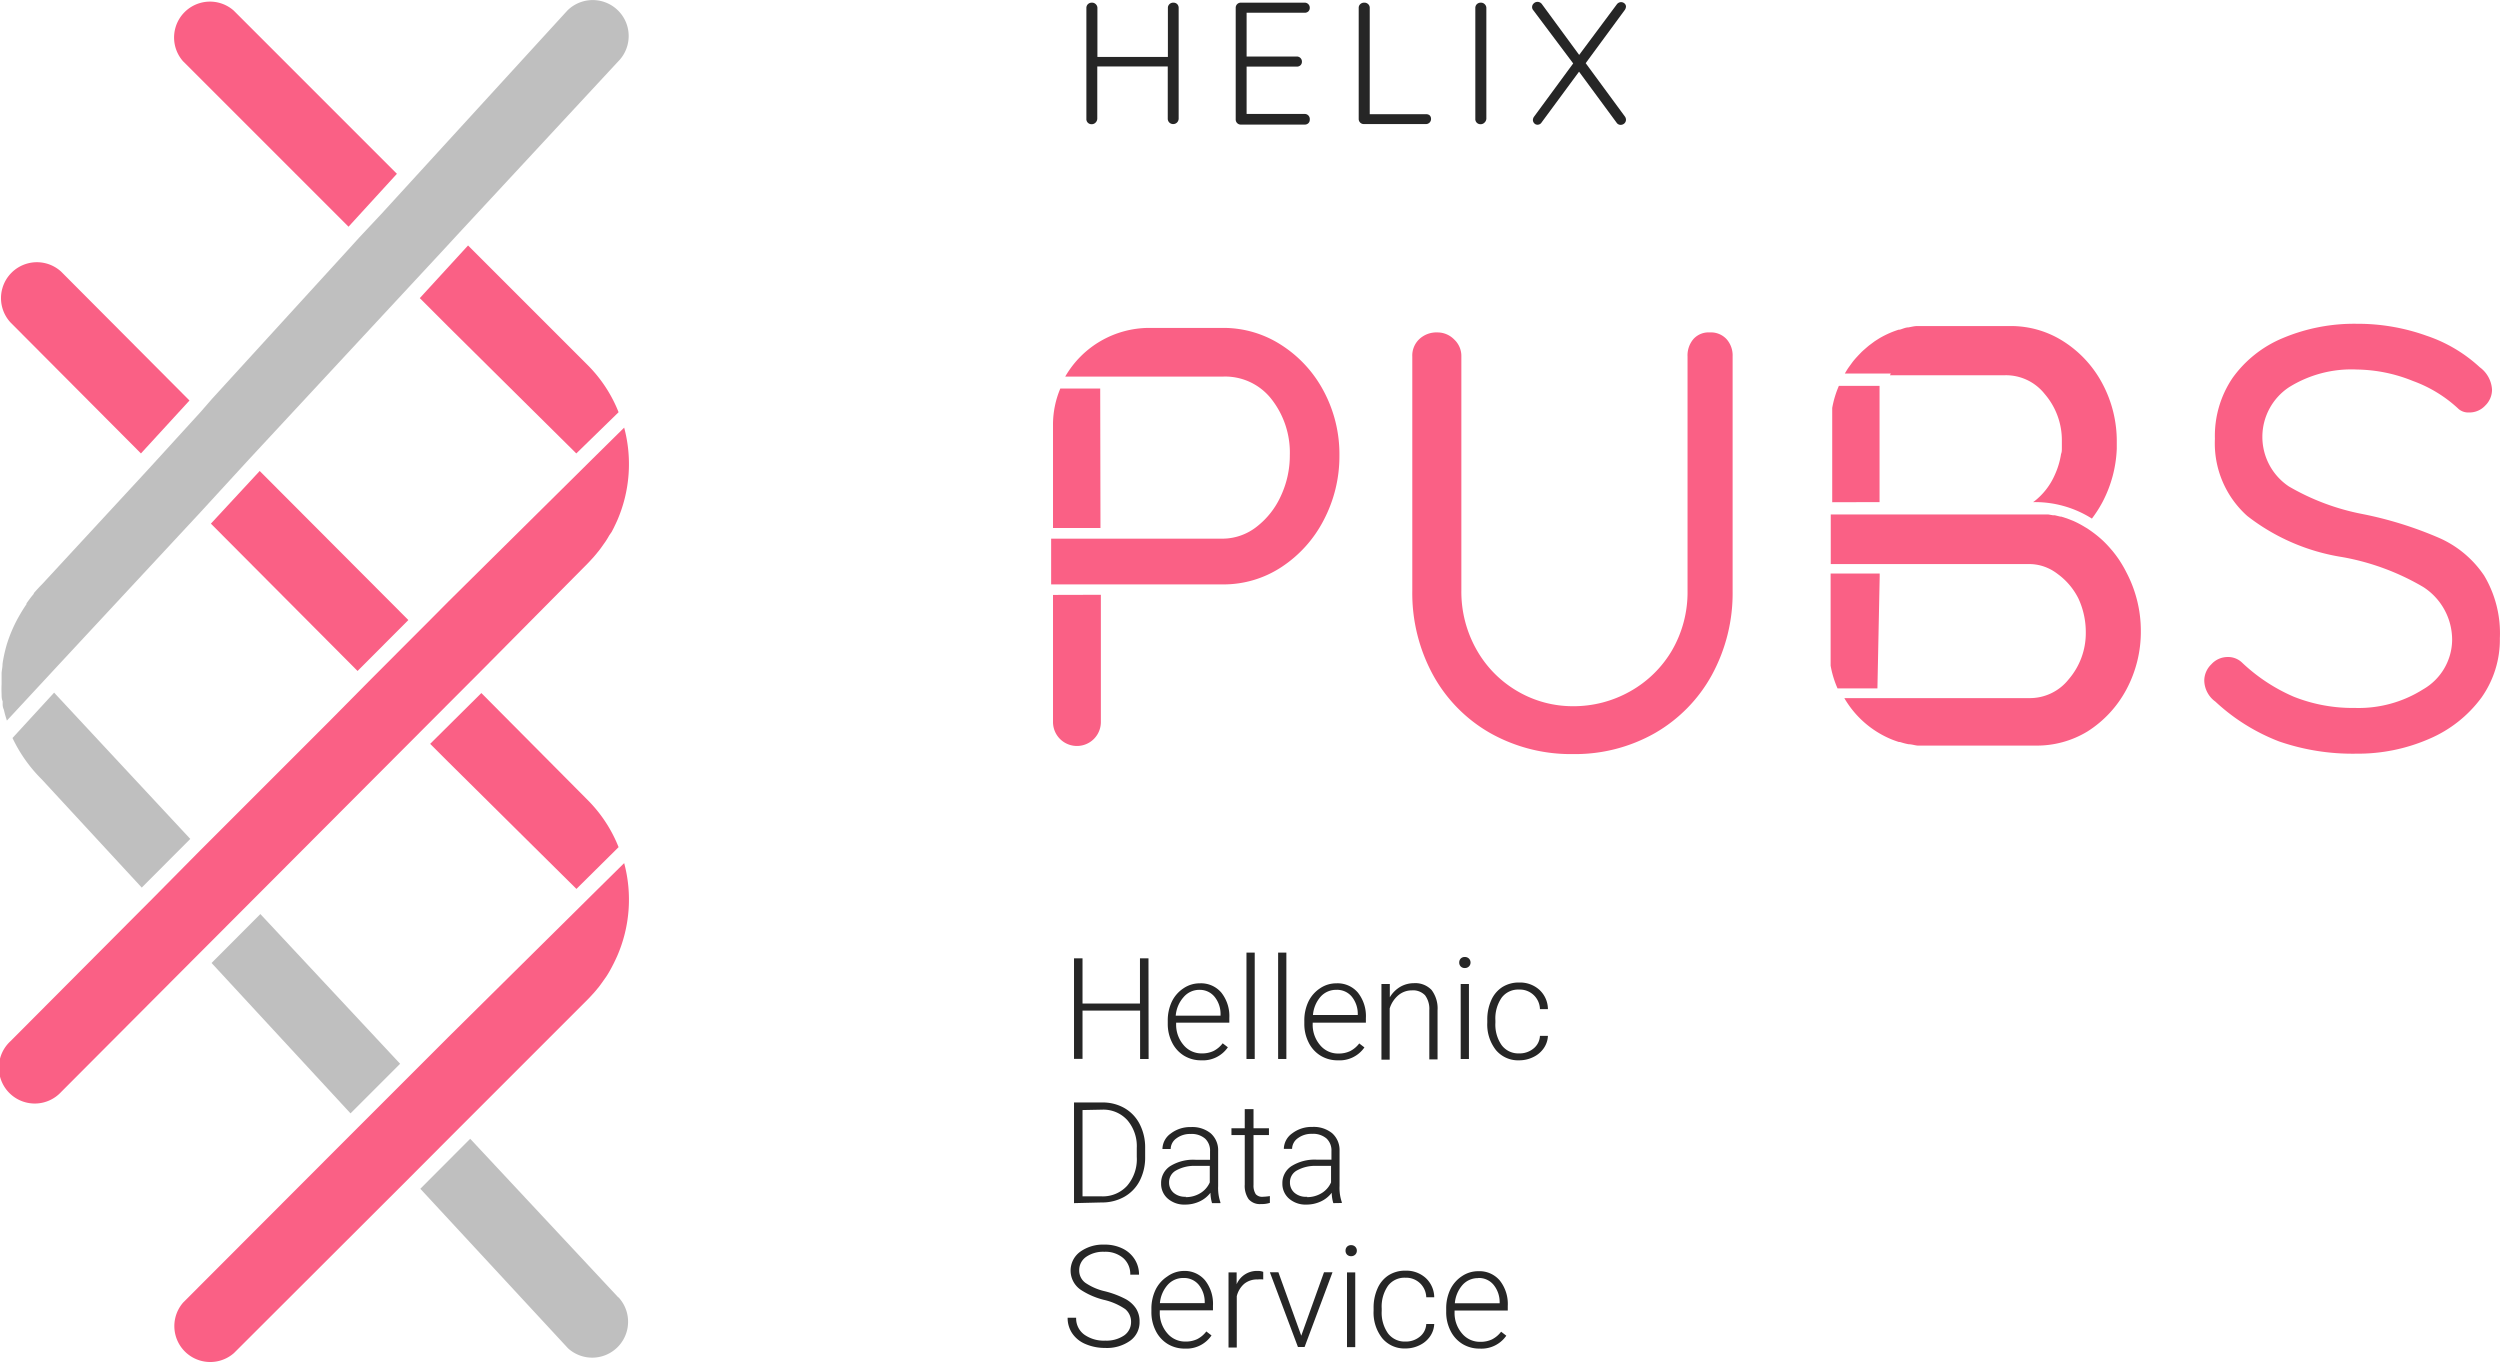 <svg xmlns="http://www.w3.org/2000/svg" viewBox="0 0 188.01 102.55"><defs><style>.cls-1{fill:#fa6085;}.cls-2{fill:#262626;}.cls-3{fill:#bfbfbf;}</style></defs><title>Pubs-logo</title><g id="Layer_2" data-name="Layer 2"><g id="back"><path class="cls-1" d="M142.13,28.22l8.64,0a3.72,3.72,0,0,1,3,1.41,5.32,5.32,0,0,1,1.29,3.53c0,.18,0,.35,0,.53s0,.3-.06.45a5.94,5.94,0,0,1-.47,1.57A5.1,5.1,0,0,1,153,37.69l-.1.07h.1A8,8,0,0,1,157.32,39a9.22,9.22,0,0,0,.8-1.25,9.38,9.38,0,0,0,1.07-4c0-.16,0-.31,0-.47a9.2,9.2,0,0,0-1.08-4.43,8.44,8.44,0,0,0-2.92-3.17,7.32,7.32,0,0,0-4-1.16H145c-.22,0-.45,0-.67,0h-.14c-.22,0-.44.06-.66.1h0c-.22,0-.44.11-.65.17l-.08,0c-.22.07-.44.15-.65.24h0a7.36,7.36,0,0,0-.83.42l-.33.21h0l0,0h0l-.43.32-.12.1-.3.26-.13.12-.27.28-.11.12c-.12.13-.24.27-.35.42h0l-.29.4q-.13.2-.25.41h3.46Z"/><path class="cls-1" d="M141.35,37.76l0-8.74h-3.06a7.47,7.47,0,0,0-.5,1.66l0,.26,0,.27c0,.27,0,.5,0,.72v5.84Z"/><path class="cls-1" d="M128.58,25a1.53,1.53,0,0,0-1.22.49,1.89,1.89,0,0,0-.45,1.32V44.43a8.72,8.72,0,0,1-1.18,4.5A8.41,8.41,0,0,1,122.58,52a8.64,8.64,0,0,1-4.28,1.11A8.21,8.21,0,0,1,114.15,52a8.33,8.33,0,0,1-3.09-3.11,8.85,8.85,0,0,1-1.16-4.49V26.8a1.69,1.69,0,0,0-.54-1.27A1.75,1.75,0,0,0,108.1,25a1.88,1.88,0,0,0-1.37.51,1.7,1.7,0,0,0-.52,1.3V44.43a12.86,12.86,0,0,0,1.56,6.33,11.25,11.25,0,0,0,4.3,4.37,12.37,12.37,0,0,0,6.23,1.58,12.15,12.15,0,0,0,6.16-1.58,11.31,11.31,0,0,0,4.28-4.37,12.86,12.86,0,0,0,1.56-6.33V26.8a1.84,1.84,0,0,0-.47-1.31A1.6,1.6,0,0,0,128.58,25Z"/><path class="cls-1" d="M96.32,25.92A8,8,0,0,0,92,24.66l-5.58,0a7.31,7.31,0,0,0-6.31,3.66l1.54,0,.57,0,9.78,0a4.42,4.42,0,0,1,3.6,1.67A6.52,6.52,0,0,1,97,34.23a7.19,7.19,0,0,1-.67,3.06,6.09,6.09,0,0,1-1.82,2.32,4.18,4.18,0,0,1-2.57.9H79.05v3.44H92a7.91,7.91,0,0,0,4.35-1.29,9.32,9.32,0,0,0,3.19-3.53,10.34,10.34,0,0,0,1.19-4.89,10.06,10.06,0,0,0-1.19-4.84A9.24,9.24,0,0,0,96.32,25.92Z"/><path class="cls-1" d="M79.19,44.74V54.3a1.8,1.8,0,1,0,3.6,0V52.41l0-7.68Z"/><path class="cls-1" d="M82.74,29.22h-3A7,7,0,0,0,79.19,32v7.71h3.57Z"/><path class="cls-1" d="M183.47,40.47a28.44,28.44,0,0,0-5.79-1.81,17.54,17.54,0,0,1-5.55-2.08,4.48,4.48,0,0,1,0-7.45,8.86,8.86,0,0,1,5.13-1.34,11.57,11.57,0,0,1,4.2.86,10,10,0,0,1,3.45,2.12,1.13,1.13,0,0,0,.78.25,1.61,1.61,0,0,0,1.21-.52,1.66,1.66,0,0,0,.51-1.2,2.24,2.24,0,0,0-.92-1.68,11.07,11.07,0,0,0-4-2.37,15.31,15.31,0,0,0-5.25-.9,13.81,13.81,0,0,0-5.55,1.07,8.8,8.8,0,0,0-3.79,3A7.77,7.77,0,0,0,166.57,33,7.32,7.32,0,0,0,169,38.8a15.54,15.54,0,0,0,7.12,3.09,18.33,18.33,0,0,1,6.11,2.25,4.72,4.72,0,0,1,2.18,4,4.33,4.33,0,0,1-2.18,3.7,9.07,9.07,0,0,1-5.12,1.4,12,12,0,0,1-4.6-.84,13.26,13.26,0,0,1-3.92-2.59,1.51,1.51,0,0,0-1.06-.4,1.65,1.65,0,0,0-1.23.55,1.71,1.71,0,0,0-.53,1.22,2,2,0,0,0,.83,1.58,14.84,14.84,0,0,0,4.8,3,16.92,16.92,0,0,0,5.8.92,13.42,13.42,0,0,0,5.5-1.12,9.5,9.5,0,0,0,3.91-3.09A7.54,7.54,0,0,0,188,48a8.47,8.47,0,0,0-1.18-4.71A7.92,7.92,0,0,0,183.47,40.47Z"/><path class="cls-1" d="M159.43,42.2l-.07-.11q-.24-.35-.51-.68l-.08-.09a8.37,8.37,0,0,0-.59-.63h0a8.17,8.17,0,0,0-.7-.59h0c-.16-.12-.33-.24-.51-.36l-.17-.1h0a7.51,7.51,0,0,0-.89-.47h0l-.46-.18h0l-.44-.14-.07,0-.41-.1-.14,0-.35-.06-.24,0-.26,0-.52,0H137.68v3.73H152.6a3.41,3.41,0,0,1,1.26.24,3.73,3.73,0,0,1,.46.22h0a3.9,3.9,0,0,1,.43.29A5.1,5.1,0,0,1,156.3,45a6,6,0,0,1,.56,2.56,5.32,5.32,0,0,1-1.29,3.53,3.72,3.72,0,0,1-3,1.41l-11.21,0h-2.66a7.35,7.35,0,0,0,3.45,3.06h0c.21.09.43.17.65.24l.08,0c.22.07.43.13.66.17h0c.22,0,.44.08.66.1h.14c.22,0,.44,0,.67,0h8A7.32,7.32,0,0,0,157,55a8.44,8.44,0,0,0,2.92-3.16A9.21,9.21,0,0,0,161,47.44,9.45,9.45,0,0,0,159.89,43C159.74,42.7,159.59,42.45,159.43,42.2Z"/><path class="cls-1" d="M141.36,43.35c0-.07,0-.14,0-.22v0h-3.69v5.68c0,.21,0,.44,0,.71,0,.09,0,.19,0,.28l0,.26a7.46,7.46,0,0,0,.52,1.71h3Z"/><path class="cls-2" d="M86.38,79.64h-.64V76H81.41v3.63h-.64V72.07h.64v3.4h4.32v-3.4h.64Z"/><path class="cls-2" d="M90.34,79.74a2.44,2.44,0,0,1-1.3-.35,2.41,2.41,0,0,1-.9-1A3.07,3.07,0,0,1,87.82,77v-.22a3.31,3.31,0,0,1,.31-1.46,2.5,2.5,0,0,1,.88-1,2.16,2.16,0,0,1,1.22-.37,2,2,0,0,1,1.62.7,2.84,2.84,0,0,1,.6,1.91v.35h-4V77A2.35,2.35,0,0,0,89,78.58a1.74,1.74,0,0,0,1.38.64,2,2,0,0,0,.88-.18,2,2,0,0,0,.69-.58l.39.3A2.27,2.27,0,0,1,90.34,79.74Zm-.11-5.3A1.55,1.55,0,0,0,89,75a2.38,2.38,0,0,0-.58,1.38h3.37v-.07A2.06,2.06,0,0,0,91.37,75,1.43,1.43,0,0,0,90.22,74.44Z"/><path class="cls-2" d="M94.36,79.64h-.62v-8h.62Z"/><path class="cls-2" d="M96.74,79.64h-.62v-8h.62Z"/><path class="cls-2" d="M100.61,79.74a2.44,2.44,0,0,1-1.3-.35,2.41,2.41,0,0,1-.9-1A3.07,3.07,0,0,1,98.09,77v-.22a3.31,3.31,0,0,1,.31-1.46,2.5,2.5,0,0,1,.88-1,2.16,2.16,0,0,1,1.22-.37,2,2,0,0,1,1.62.7,2.84,2.84,0,0,1,.6,1.91v.35h-4V77a2.35,2.35,0,0,0,.55,1.59,1.74,1.74,0,0,0,1.38.64,2,2,0,0,0,.88-.18,2,2,0,0,0,.69-.58l.39.3A2.27,2.27,0,0,1,100.61,79.74Zm-.11-5.3a1.55,1.55,0,0,0-1.18.51,2.38,2.38,0,0,0-.58,1.38h3.37v-.07a2.06,2.06,0,0,0-.46-1.32A1.43,1.43,0,0,0,100.5,74.44Z"/><path class="cls-2" d="M104.52,74l0,1a2.23,2.23,0,0,1,.79-.79,2.05,2.05,0,0,1,1-.27,1.69,1.69,0,0,1,1.35.51,2.3,2.3,0,0,1,.45,1.53v3.69h-.62v-3.7a1.72,1.72,0,0,0-.32-1.12,1.25,1.25,0,0,0-1-.37,1.57,1.57,0,0,0-1,.36,2.12,2.12,0,0,0-.66,1v3.85h-.62V74Z"/><path class="cls-2" d="M109.74,72.39a.42.42,0,0,1,.11-.3.41.41,0,0,1,.31-.12.42.42,0,0,1,.31.12.41.41,0,0,1,.12.3.4.4,0,0,1-.12.29.42.42,0,0,1-.31.12.41.41,0,0,1-.31-.12A.41.41,0,0,1,109.74,72.39Zm.73,7.25h-.62V74h.62Z"/><path class="cls-2" d="M114.24,79.22a1.64,1.64,0,0,0,1.09-.37,1.29,1.29,0,0,0,.48-.95h.6a1.76,1.76,0,0,1-.32.94,2,2,0,0,1-.79.66,2.37,2.37,0,0,1-1.05.24,2.17,2.17,0,0,1-1.75-.77,3.11,3.11,0,0,1-.65-2.07v-.19a3.51,3.51,0,0,1,.29-1.47,2.24,2.24,0,0,1,.83-1,2.3,2.3,0,0,1,1.27-.35,2.17,2.17,0,0,1,1.53.55,2,2,0,0,1,.64,1.45h-.6a1.51,1.51,0,0,0-1.57-1.47,1.55,1.55,0,0,0-1.31.61,2.75,2.75,0,0,0-.47,1.71v.18a2.69,2.69,0,0,0,.47,1.68A1.56,1.56,0,0,0,114.24,79.22Z"/><path class="cls-2" d="M80.77,90.48V82.91h2.12a3.29,3.29,0,0,1,1.67.42,2.93,2.93,0,0,1,1.15,1.21,3.82,3.82,0,0,1,.41,1.8V87a3.82,3.82,0,0,1-.41,1.8A2.92,2.92,0,0,1,84.56,90a3.39,3.39,0,0,1-1.71.43Zm.64-7v6.49h1.43a2.47,2.47,0,0,0,1.92-.79A3.07,3.07,0,0,0,85.49,87v-.67a3,3,0,0,0-.71-2.09,2.43,2.43,0,0,0-1.88-.79Z"/><path class="cls-2" d="M91.15,90.48a2.93,2.93,0,0,1-.12-.78,2.17,2.17,0,0,1-.83.66,2.55,2.55,0,0,1-1.07.23,1.89,1.89,0,0,1-1.31-.45,1.47,1.47,0,0,1-.5-1.14,1.51,1.51,0,0,1,.68-1.3,3.28,3.28,0,0,1,1.91-.48H91v-.64a1.23,1.23,0,0,0-.37-.95,1.54,1.54,0,0,0-1.08-.35,1.7,1.7,0,0,0-1.08.33,1,1,0,0,0-.43.8h-.62a1.45,1.45,0,0,1,.62-1.16,2.4,2.4,0,0,1,1.53-.49,2.19,2.19,0,0,1,1.48.47,1.69,1.69,0,0,1,.56,1.31v2.66a3.3,3.3,0,0,0,.17,1.22v.06Zm-2-.45a2.09,2.09,0,0,0,1.12-.3,1.77,1.77,0,0,0,.71-.81V87.68H89.91a2.79,2.79,0,0,0-1.46.34,1,1,0,0,0-.53.91,1,1,0,0,0,.35.78A1.32,1.32,0,0,0,89.19,90Z"/><path class="cls-2" d="M94.27,83.41v1.44h1.16v.51H94.27v3.75a1.18,1.18,0,0,0,.17.7A.65.65,0,0,0,95,90a3.85,3.85,0,0,0,.5-.05l0,.51a2,2,0,0,1-.67.09,1.11,1.11,0,0,1-.93-.37,1.75,1.75,0,0,1-.29-1.09V85.36h-1v-.51h1V83.41Z"/><path class="cls-2" d="M100.27,90.48a2.93,2.93,0,0,1-.12-.78,2.17,2.17,0,0,1-.83.66,2.55,2.55,0,0,1-1.07.23,1.89,1.89,0,0,1-1.31-.45,1.47,1.47,0,0,1-.5-1.14,1.51,1.51,0,0,1,.68-1.3A3.28,3.28,0,0,1,99,87.21h1.13v-.64a1.23,1.23,0,0,0-.37-.95,1.54,1.54,0,0,0-1.08-.35,1.7,1.7,0,0,0-1.08.33,1,1,0,0,0-.43.8h-.62a1.45,1.45,0,0,1,.62-1.16,2.4,2.4,0,0,1,1.53-.49,2.19,2.19,0,0,1,1.48.47,1.69,1.69,0,0,1,.56,1.31v2.66a3.3,3.3,0,0,0,.17,1.22v.06Zm-2-.45a2.09,2.09,0,0,0,1.12-.3,1.77,1.77,0,0,0,.71-.81V87.68H99a2.79,2.79,0,0,0-1.46.34,1,1,0,0,0-.53.91,1,1,0,0,0,.35.78A1.32,1.32,0,0,0,98.32,90Z"/><path class="cls-2" d="M85.06,99.45a1.23,1.23,0,0,0-.44-1,4.67,4.67,0,0,0-1.62-.7A5.67,5.67,0,0,1,81.28,97a1.75,1.75,0,0,1-.05-2.86,2.94,2.94,0,0,1,1.83-.54,3,3,0,0,1,1.35.29,2.21,2.21,0,0,1,.92.81,2.13,2.13,0,0,1,.33,1.16H85a1.59,1.59,0,0,0-.53-1.25,2.06,2.06,0,0,0-1.42-.47,2.24,2.24,0,0,0-1.38.39,1.21,1.21,0,0,0-.51,1,1.15,1.15,0,0,0,.46.94,4.29,4.29,0,0,0,1.48.64,7,7,0,0,1,1.54.58,2.2,2.2,0,0,1,.79.71,1.79,1.79,0,0,1,.27,1,1.71,1.71,0,0,1-.71,1.43,3,3,0,0,1-1.88.54,3.69,3.69,0,0,1-1.47-.29,2.24,2.24,0,0,1-1-.8,2.06,2.06,0,0,1-.35-1.18h.64a1.51,1.51,0,0,0,.6,1.26,2.53,2.53,0,0,0,1.59.46,2.36,2.36,0,0,0,1.42-.39A1.22,1.22,0,0,0,85.06,99.45Z"/><path class="cls-2" d="M89.11,101.42a2.44,2.44,0,0,1-1.3-.35,2.41,2.41,0,0,1-.9-1,3.07,3.07,0,0,1-.32-1.42v-.22A3.31,3.31,0,0,1,86.9,97a2.5,2.5,0,0,1,.88-1A2.16,2.16,0,0,1,89,95.58a2,2,0,0,1,1.62.7,2.84,2.84,0,0,1,.6,1.91v.35h-4v.12a2.35,2.35,0,0,0,.55,1.59,1.74,1.74,0,0,0,1.38.64,2,2,0,0,0,.88-.18,2,2,0,0,0,.69-.58l.39.3A2.27,2.27,0,0,1,89.11,101.42ZM89,96.11a1.55,1.55,0,0,0-1.18.51A2.38,2.38,0,0,0,87.23,98H90.6v-.07a2.06,2.06,0,0,0-.46-1.32A1.43,1.43,0,0,0,89,96.11Z"/><path class="cls-2" d="M95,96.22a2.33,2.33,0,0,0-.42,0,1.52,1.52,0,0,0-1,.32,1.78,1.78,0,0,0-.57.94v3.86h-.62V95.69H93v.89a1.65,1.65,0,0,1,1.59-1,1,1,0,0,1,.41.07Z"/><path class="cls-2" d="M97.86,100.45l1.71-4.77h.64l-2.1,5.62h-.5l-2.11-5.62h.64Z"/><path class="cls-2" d="M101.19,94.06a.42.42,0,0,1,.11-.3.41.41,0,0,1,.31-.12.42.42,0,0,1,.31.12.41.41,0,0,1,.12.3.4.4,0,0,1-.12.29.42.42,0,0,1-.31.12.41.41,0,0,1-.31-.12A.41.41,0,0,1,101.19,94.06Zm.73,7.25h-.62V95.69h.62Z"/><path class="cls-2" d="M105.69,100.89a1.64,1.64,0,0,0,1.09-.37,1.29,1.29,0,0,0,.48-.95h.6a1.76,1.76,0,0,1-.32.94,2,2,0,0,1-.79.66,2.37,2.37,0,0,1-1.05.24,2.17,2.17,0,0,1-1.75-.77,3.11,3.11,0,0,1-.65-2.07v-.19a3.51,3.51,0,0,1,.29-1.47,2.24,2.24,0,0,1,.83-1,2.3,2.3,0,0,1,1.27-.35,2.17,2.17,0,0,1,1.53.55,2,2,0,0,1,.64,1.45h-.6a1.51,1.51,0,0,0-1.57-1.47,1.55,1.55,0,0,0-1.31.61,2.75,2.75,0,0,0-.47,1.71v.18a2.69,2.69,0,0,0,.47,1.68A1.56,1.56,0,0,0,105.69,100.89Z"/><path class="cls-2" d="M111.28,101.42a2.44,2.44,0,0,1-1.3-.35,2.41,2.41,0,0,1-.9-1,3.07,3.07,0,0,1-.32-1.42v-.22a3.31,3.31,0,0,1,.31-1.46,2.5,2.5,0,0,1,.88-1,2.16,2.16,0,0,1,1.22-.37,2,2,0,0,1,1.62.7,2.84,2.84,0,0,1,.6,1.91v.35h-4v.12a2.35,2.35,0,0,0,.55,1.59,1.74,1.74,0,0,0,1.38.64,2,2,0,0,0,.88-.18,2,2,0,0,0,.69-.58l.39.3A2.27,2.27,0,0,1,111.28,101.42Zm-.11-5.3a1.55,1.55,0,0,0-1.18.51,2.38,2.38,0,0,0-.58,1.38h3.37v-.07a2.06,2.06,0,0,0-.46-1.32A1.43,1.43,0,0,0,111.16,96.11Z"/><path class="cls-2" d="M88.53.31a.4.4,0,0,1,.11.29V8.93a.43.43,0,0,1-.13.29.4.4,0,0,1-.29.11.4.4,0,0,1-.4-.4V5h-5.3V8.93a.44.44,0,0,1-.13.29.39.39,0,0,1-.29.12.38.38,0,0,1-.4-.4V.6a.39.39,0,0,1,.12-.29.42.42,0,0,1,.3-.11.39.39,0,0,1,.29.12.39.39,0,0,1,.12.29V4.28h5.3V.6a.38.38,0,0,1,.12-.29A.41.41,0,0,1,88.24.2.4.4,0,0,1,88.53.31Z"/><path class="cls-2" d="M98.39,8.68A.39.39,0,0,1,98.5,9a.36.36,0,0,1-.11.27.39.39,0,0,1-.28.1H93.32a.38.38,0,0,1-.39-.39V.59A.38.38,0,0,1,93.32.2h4.79a.38.38,0,0,1,.39.39.36.36,0,0,1-.11.27.39.39,0,0,1-.28.1H93.75V4.25h3.77a.38.38,0,0,1,.39.39.36.36,0,0,1-.11.27.39.39,0,0,1-.28.1H93.75V8.57h4.36A.37.37,0,0,1,98.39,8.68Z"/><path class="cls-2" d="M107.51,8.67a.36.36,0,0,1,.11.27.38.38,0,0,1-.39.39h-4.66a.38.38,0,0,1-.39-.39V.59a.37.37,0,0,1,.12-.28.42.42,0,0,1,.3-.11.4.4,0,0,1,.29.11.37.37,0,0,1,.12.28v8h4.23A.39.39,0,0,1,107.51,8.67Z"/><path class="cls-2" d="M111.64,9.22a.39.39,0,0,1-.29.12.38.38,0,0,1-.4-.4V.6a.39.39,0,0,1,.12-.29.42.42,0,0,1,.3-.11.39.39,0,0,1,.29.12.39.39,0,0,1,.12.29V8.93A.44.44,0,0,1,111.64,9.22Z"/><path class="cls-2" d="M122.19,8.75a.43.43,0,0,1,.09.24.38.38,0,0,1-.12.29.41.41,0,0,1-.28.11.36.36,0,0,1-.31-.17l-2.82-3.83-2.81,3.81a.36.36,0,0,1-.31.18.32.32,0,0,1-.25-.11.36.36,0,0,1-.1-.24.45.45,0,0,1,.09-.26l2.94-4-3-4a.35.35,0,0,1-.09-.24.37.37,0,0,1,.12-.27.4.4,0,0,1,.28-.12.41.41,0,0,1,.33.16l2.81,3.83L121.59.33a.41.41,0,0,1,.31-.17.39.39,0,0,1,.27.1.31.31,0,0,1,.11.24.49.49,0,0,1-.09.25l-2.94,4Z"/><polygon class="cls-1" points="30.71 46.63 19.53 35.42 15.86 39.38 26.89 50.46 30.71 46.63"/><path class="cls-1" d="M14.25,30.12,4.6,20.43A2.7,2.7,0,0,0,.79,24.25L10.6,34.1Z"/><path class="cls-1" d="M29.85,13.07,17.57.79A2.7,2.7,0,0,0,13.76,4.6L26.21,17.05Z"/><path class="cls-1" d="M32.35,55.94l1.34,1.34,9.66,9.57,3.17-3.14a10.46,10.46,0,0,0-2.32-3.54l-8-8.05Z"/><path class="cls-1" d="M31.57,22.42l2.11,2.11,9.66,9.57L46.52,31a10.46,10.46,0,0,0-2.32-3.54l-9-9Z"/><path class="cls-1" d="M34.57,84.79h0l.82-.82,8.83-8.83c.15-.15.29-.31.43-.46l.13-.15.28-.34L45.2,74l.27-.38.1-.14c.11-.16.21-.33.3-.49l.13-.24.15-.29.13-.27.13-.28a10.64,10.64,0,0,0,.53-7h0l-2.36,2.33-1.22,1.21h0L33.71,78l-2,2h0l-.82.82h0l-3.73,3.73h0l-.82.82L13.78,97.95a2.7,2.7,0,0,0,3.81,3.81L30,89.37h0l.82-.82h0Z"/><path class="cls-3" d="M46.49,97.56,35.36,85.64,31.61,89.4l11.11,12a2.7,2.7,0,0,0,3.79-3.84Z"/><path class="cls-3" d="M14.25,39.41h0l.79-.85,3.67-4L33.36,18.78l1.06-1.15,12.06-13A2.7,2.7,0,0,0,42.67.79l-14,15.31L27,17.88l-.78.86L15.94,30l-.87,1-3.65,4-.79.86L3.18,43.92c-.22.22-.43.45-.64.69l0,.05c-.2.23-.38.48-.55.72l0,.06q-.26.38-.49.78l0,0a10.62,10.62,0,0,0-1,2.28h0q-.1.35-.18.71v0c-.05.24-.1.48-.13.73v0c0,.22-.05.44-.07.66v.16c0,.23,0,.46,0,.7a7.11,7.11,0,0,0,0,.73c0,.18,0,.37.08.55l0,.24q0,.19.09.39l.05.21c.05.2.11.4.18.61l3.58-3.86Z"/><path class="cls-3" d="M14.31,63.09l-10.24-11L.94,55.5a11,11,0,0,0,2.2,3.11l7.52,8.14Z"/><polygon class="cls-3" points="30.09 80 19.58 68.74 15.91 72.42 26.36 83.73 30.09 80"/><path class="cls-1" d="M18.79,67.89h0l.82-.82,3.79-3.8,8.13-8.15,3.82-3.83.82-.82,8-8.07c.15-.15.29-.31.43-.46l.13-.15.28-.34.14-.18.27-.38.1-.14c.11-.16.21-.33.3-.49L46,40l.15-.29.13-.27.13-.28a10.64,10.64,0,0,0,.53-7h0l-2.36,2.33-1.22,1.21h0l-9.64,9.54-1.35,1.36h0l-.82.82h0l-3.82,3.83h0L24.9,54.11l-9,9-.82.82L11.45,67.6h0l-.82.82h0L.79,78.3A2.7,2.7,0,1,0,4.6,82.12l9.7-9.73h0l.82-.82h0Z"/></g></g></svg>